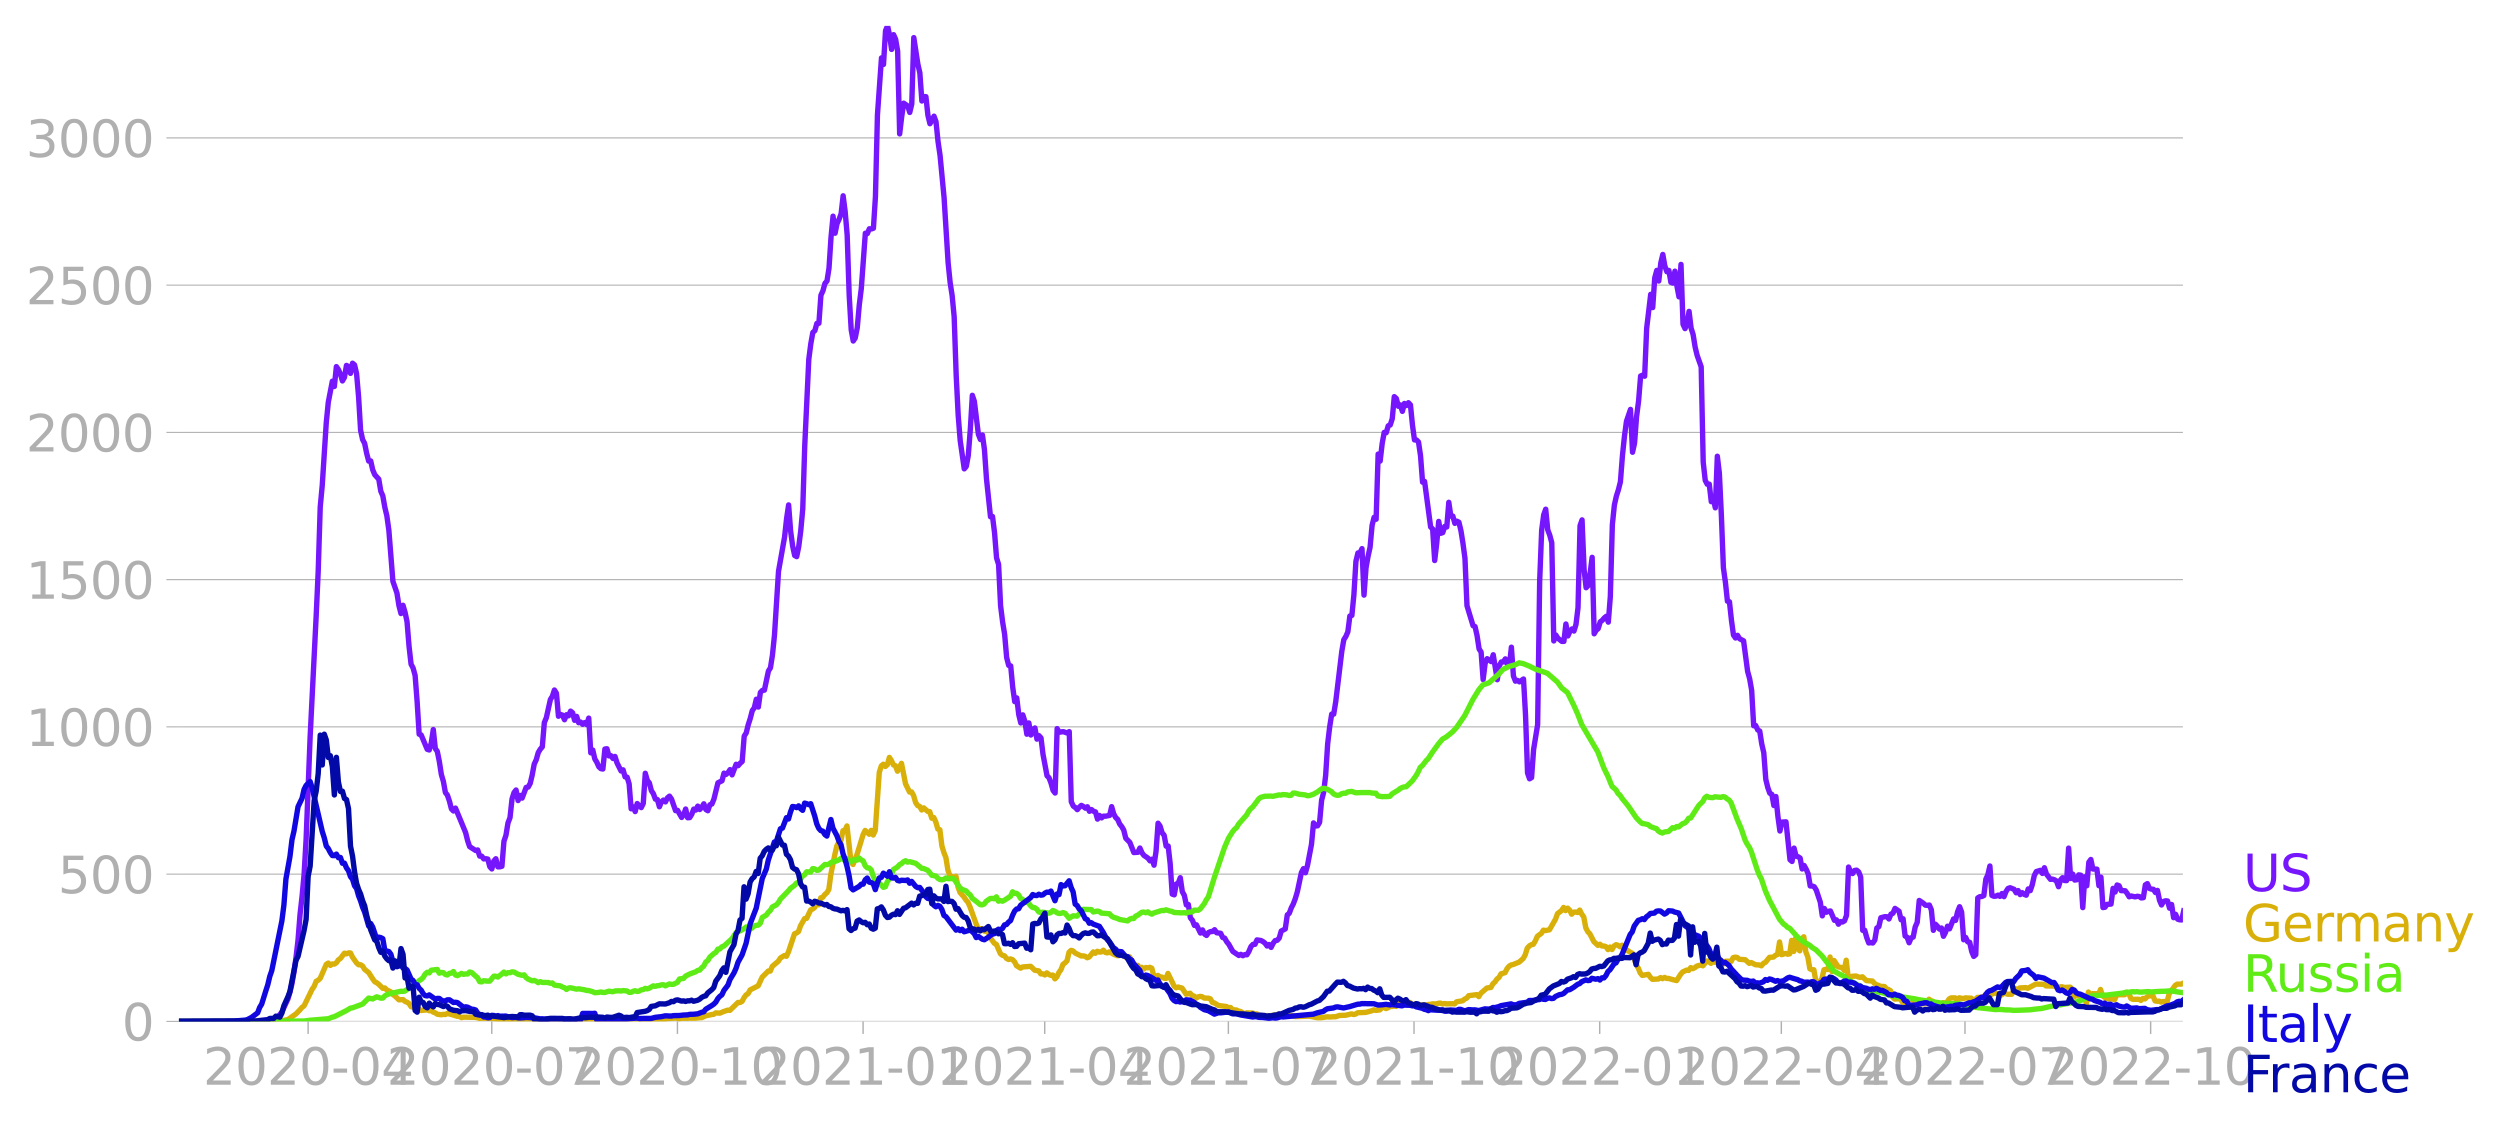 <svg xmlns:xlink="http://www.w3.org/1999/xlink" width="928.157" height="419" viewBox="0 0 696.117 314.25" xmlns="http://www.w3.org/2000/svg"><defs><style>*{stroke-linejoin:round;stroke-linecap:butt}</style></defs><g id="figure_1"><path d="M0 314.25h696.117V0H0v314.25z" style="fill:none" id="patch_1"/><g id="axes_1"><path d="M49.83 284.4h558V7.2h-558v277.2z" style="fill:none" id="patch_2"/><g id="matplotlib.axis_1"><g id="xtick_1"><g id="line2d_1"><defs><path id="m8bded9b1b6" d="M0 0v3.5" style="stroke:#b0b0b0;stroke-width:.4"/></defs><use xlink:href="#m8bded9b1b6" x="85.794" y="284.4" style="fill:#b0b0b0;stroke:#b0b0b0;stroke-width:.4"/></g><g style="fill:#b0b0b0" transform="matrix(.14 0 0 -.14 56.546 302.038)" id="text_1"><defs><path id="DejaVuSans-32" d="M1228 531h2203V0H469v531q359 372 979 998 621 627 780 809 303 340 423 576 121 236 121 464 0 372-261 606-261 235-680 235-297 0-627-103-329-103-704-313v638q381 153 712 231 332 78 607 78 725 0 1156-363 431-362 431-968 0-288-108-546-107-257-392-607-78-91-497-524-418-433-1181-1211z" transform="scale(.016)"/><path id="DejaVuSans-30" d="M2034 4250q-487 0-733-480-245-479-245-1442 0-959 245-1439 246-480 733-480 491 0 736 480 246 480 246 1439 0 963-246 1442-245 480-736 480zm0 500q785 0 1199-621 414-620 414-1801 0-1178-414-1799Q2819-91 2034-91q-784 0-1198 620-414 621-414 1799 0 1181 414 1801 414 621 1198 621z" transform="scale(.016)"/><path id="DejaVuSans-2d" d="M313 2009h1684v-512H313v512z" transform="scale(.016)"/><path id="DejaVuSans-34" d="M2419 4116 825 1625h1594v2491zm-166 550h794V1625h666v-525h-666V0h-628v1100H313v609l1940 2957z" transform="scale(.016)"/></defs><use xlink:href="#DejaVuSans-32"/><use xlink:href="#DejaVuSans-30" x="63.623"/><use xlink:href="#DejaVuSans-32" x="127.246"/><use xlink:href="#DejaVuSans-30" x="190.869"/><use xlink:href="#DejaVuSans-2d" x="254.492"/><use xlink:href="#DejaVuSans-30" x="290.576"/><use xlink:href="#DejaVuSans-34" x="354.199"/></g></g><g id="xtick_2"><use xlink:href="#m8bded9b1b6" x="136.93" y="284.4" style="fill:#b0b0b0;stroke:#b0b0b0;stroke-width:.4" id="line2d_2"/><g style="fill:#b0b0b0" transform="matrix(.14 0 0 -.14 107.682 302.038)" id="text_2"><defs><path id="DejaVuSans-37" d="M525 4666h3000v-269L1831 0h-659l1594 4134H525v532z" transform="scale(.016)"/></defs><use xlink:href="#DejaVuSans-32"/><use xlink:href="#DejaVuSans-30" x="63.623"/><use xlink:href="#DejaVuSans-32" x="127.246"/><use xlink:href="#DejaVuSans-30" x="190.869"/><use xlink:href="#DejaVuSans-2d" x="254.492"/><use xlink:href="#DejaVuSans-30" x="290.576"/><use xlink:href="#DejaVuSans-37" x="354.199"/></g></g><g id="xtick_3"><use xlink:href="#m8bded9b1b6" x="188.628" y="284.4" style="fill:#b0b0b0;stroke:#b0b0b0;stroke-width:.4" id="line2d_3"/><g style="fill:#b0b0b0" transform="matrix(.14 0 0 -.14 159.38 302.038)" id="text_3"><defs><path id="DejaVuSans-31" d="M794 531h1031v3560L703 3866v575l1116 225h631V531h1031V0H794v531z" transform="scale(.016)"/></defs><use xlink:href="#DejaVuSans-32"/><use xlink:href="#DejaVuSans-30" x="63.623"/><use xlink:href="#DejaVuSans-32" x="127.246"/><use xlink:href="#DejaVuSans-30" x="190.869"/><use xlink:href="#DejaVuSans-2d" x="254.492"/><use xlink:href="#DejaVuSans-31" x="290.576"/><use xlink:href="#DejaVuSans-30" x="354.199"/></g></g><g id="xtick_4"><use xlink:href="#m8bded9b1b6" x="240.325" y="284.4" style="fill:#b0b0b0;stroke:#b0b0b0;stroke-width:.4" id="line2d_4"/><g style="fill:#b0b0b0" transform="matrix(.14 0 0 -.14 211.077 302.038)" id="text_4"><use xlink:href="#DejaVuSans-32"/><use xlink:href="#DejaVuSans-30" x="63.623"/><use xlink:href="#DejaVuSans-32" x="127.246"/><use xlink:href="#DejaVuSans-31" x="190.869"/><use xlink:href="#DejaVuSans-2d" x="254.492"/><use xlink:href="#DejaVuSans-30" x="290.576"/><use xlink:href="#DejaVuSans-31" x="354.199"/></g></g><g id="xtick_5"><use xlink:href="#m8bded9b1b6" x="290.899" y="284.4" style="fill:#b0b0b0;stroke:#b0b0b0;stroke-width:.4" id="line2d_5"/><g style="fill:#b0b0b0" transform="matrix(.14 0 0 -.14 261.652 302.038)" id="text_5"><use xlink:href="#DejaVuSans-32"/><use xlink:href="#DejaVuSans-30" x="63.623"/><use xlink:href="#DejaVuSans-32" x="127.246"/><use xlink:href="#DejaVuSans-31" x="190.869"/><use xlink:href="#DejaVuSans-2d" x="254.492"/><use xlink:href="#DejaVuSans-30" x="290.576"/><use xlink:href="#DejaVuSans-34" x="354.199"/></g></g><g id="xtick_6"><use xlink:href="#m8bded9b1b6" x="342.035" y="284.4" style="fill:#b0b0b0;stroke:#b0b0b0;stroke-width:.4" id="line2d_6"/><g style="fill:#b0b0b0" transform="matrix(.14 0 0 -.14 312.787 302.038)" id="text_6"><use xlink:href="#DejaVuSans-32"/><use xlink:href="#DejaVuSans-30" x="63.623"/><use xlink:href="#DejaVuSans-32" x="127.246"/><use xlink:href="#DejaVuSans-31" x="190.869"/><use xlink:href="#DejaVuSans-2d" x="254.492"/><use xlink:href="#DejaVuSans-30" x="290.576"/><use xlink:href="#DejaVuSans-37" x="354.199"/></g></g><g id="xtick_7"><use xlink:href="#m8bded9b1b6" x="393.733" y="284.4" style="fill:#b0b0b0;stroke:#b0b0b0;stroke-width:.4" id="line2d_7"/><g style="fill:#b0b0b0" transform="matrix(.14 0 0 -.14 364.485 302.038)" id="text_7"><use xlink:href="#DejaVuSans-32"/><use xlink:href="#DejaVuSans-30" x="63.623"/><use xlink:href="#DejaVuSans-32" x="127.246"/><use xlink:href="#DejaVuSans-31" x="190.869"/><use xlink:href="#DejaVuSans-2d" x="254.492"/><use xlink:href="#DejaVuSans-31" x="290.576"/><use xlink:href="#DejaVuSans-30" x="354.199"/></g></g><g id="xtick_8"><use xlink:href="#m8bded9b1b6" x="445.431" y="284.4" style="fill:#b0b0b0;stroke:#b0b0b0;stroke-width:.4" id="line2d_8"/><g style="fill:#b0b0b0" transform="matrix(.14 0 0 -.14 416.183 302.038)" id="text_8"><use xlink:href="#DejaVuSans-32"/><use xlink:href="#DejaVuSans-30" x="63.623"/><use xlink:href="#DejaVuSans-32" x="127.246"/><use xlink:href="#DejaVuSans-32" x="190.869"/><use xlink:href="#DejaVuSans-2d" x="254.492"/><use xlink:href="#DejaVuSans-30" x="290.576"/><use xlink:href="#DejaVuSans-31" x="354.199"/></g></g><g id="xtick_9"><use xlink:href="#m8bded9b1b6" x="496.005" y="284.4" style="fill:#b0b0b0;stroke:#b0b0b0;stroke-width:.4" id="line2d_9"/><g style="fill:#b0b0b0" transform="matrix(.14 0 0 -.14 466.757 302.038)" id="text_9"><use xlink:href="#DejaVuSans-32"/><use xlink:href="#DejaVuSans-30" x="63.623"/><use xlink:href="#DejaVuSans-32" x="127.246"/><use xlink:href="#DejaVuSans-32" x="190.869"/><use xlink:href="#DejaVuSans-2d" x="254.492"/><use xlink:href="#DejaVuSans-30" x="290.576"/><use xlink:href="#DejaVuSans-34" x="354.199"/></g></g><g id="xtick_10"><use xlink:href="#m8bded9b1b6" x="547.141" y="284.4" style="fill:#b0b0b0;stroke:#b0b0b0;stroke-width:.4" id="line2d_10"/><g style="fill:#b0b0b0" transform="matrix(.14 0 0 -.14 517.893 302.038)" id="text_10"><use xlink:href="#DejaVuSans-32"/><use xlink:href="#DejaVuSans-30" x="63.623"/><use xlink:href="#DejaVuSans-32" x="127.246"/><use xlink:href="#DejaVuSans-32" x="190.869"/><use xlink:href="#DejaVuSans-2d" x="254.492"/><use xlink:href="#DejaVuSans-30" x="290.576"/><use xlink:href="#DejaVuSans-37" x="354.199"/></g></g><g id="xtick_11"><use xlink:href="#m8bded9b1b6" x="598.839" y="284.4" style="fill:#b0b0b0;stroke:#b0b0b0;stroke-width:.4" id="line2d_11"/><g style="fill:#b0b0b0" transform="matrix(.14 0 0 -.14 569.591 302.038)" id="text_11"><use xlink:href="#DejaVuSans-32"/><use xlink:href="#DejaVuSans-30" x="63.623"/><use xlink:href="#DejaVuSans-32" x="127.246"/><use xlink:href="#DejaVuSans-32" x="190.869"/><use xlink:href="#DejaVuSans-2d" x="254.492"/><use xlink:href="#DejaVuSans-31" x="290.576"/><use xlink:href="#DejaVuSans-30" x="354.199"/></g></g></g><g id="matplotlib.axis_2"><g id="ytick_1"><path d="M49.83 284.4h558" clip-path="url(#pd28235fca4)" style="fill:none;stroke:#b0b0b0;stroke-width:.3;stroke-linecap:square" id="line2d_12"/><g id="line2d_13"><defs><path id="m4955fe18a7" d="M0 0h-3.5" style="stroke:#b0b0b0;stroke-width:.3"/></defs><use xlink:href="#m4955fe18a7" x="49.83" y="284.4" style="fill:#b0b0b0;stroke:#b0b0b0;stroke-width:.3"/></g><use xlink:href="#DejaVuSans-30" style="fill:#b0b0b0" transform="matrix(.14 0 0 -.14 33.922 289.719)" id="text_12"/></g><g id="ytick_2"><path d="M49.83 243.4h558" clip-path="url(#pd28235fca4)" style="fill:none;stroke:#b0b0b0;stroke-width:.3;stroke-linecap:square" id="line2d_14"/><use xlink:href="#m4955fe18a7" x="49.83" y="243.399" style="fill:#b0b0b0;stroke:#b0b0b0;stroke-width:.3" id="line2d_15"/><g style="fill:#b0b0b0" transform="matrix(.14 0 0 -.14 16.108 248.718)" id="text_13"><defs><path id="DejaVuSans-35" d="M691 4666h2478v-532H1269V2991q137 47 274 70 138 23 276 23 781 0 1237-428 457-428 457-1159 0-753-469-1171Q2575-91 1722-91q-294 0-599 50Q819 9 494 109v635q281-153 581-228t634-75q541 0 856 284 316 284 316 772 0 487-316 771-315 285-856 285-253 0-505-56-251-56-513-175v2344z" transform="scale(.016)"/></defs><use xlink:href="#DejaVuSans-35"/><use xlink:href="#DejaVuSans-30" x="63.623"/><use xlink:href="#DejaVuSans-30" x="127.246"/></g></g><g id="ytick_3"><path d="M49.83 202.399h558" clip-path="url(#pd28235fca4)" style="fill:none;stroke:#b0b0b0;stroke-width:.3;stroke-linecap:square" id="line2d_16"/><use xlink:href="#m4955fe18a7" x="49.83" y="202.399" style="fill:#b0b0b0;stroke:#b0b0b0;stroke-width:.3" id="line2d_17"/><g style="fill:#b0b0b0" transform="matrix(.14 0 0 -.14 7.2 207.717)" id="text_14"><use xlink:href="#DejaVuSans-31"/><use xlink:href="#DejaVuSans-30" x="63.623"/><use xlink:href="#DejaVuSans-30" x="127.246"/><use xlink:href="#DejaVuSans-30" x="190.869"/></g></g><g id="ytick_4"><path d="M49.83 161.398h558" clip-path="url(#pd28235fca4)" style="fill:none;stroke:#b0b0b0;stroke-width:.3;stroke-linecap:square" id="line2d_18"/><use xlink:href="#m4955fe18a7" x="49.83" y="161.398" style="fill:#b0b0b0;stroke:#b0b0b0;stroke-width:.3" id="line2d_19"/><g style="fill:#b0b0b0" transform="matrix(.14 0 0 -.14 7.2 166.717)" id="text_15"><use xlink:href="#DejaVuSans-31"/><use xlink:href="#DejaVuSans-35" x="63.623"/><use xlink:href="#DejaVuSans-30" x="127.246"/><use xlink:href="#DejaVuSans-30" x="190.869"/></g></g><g id="ytick_5"><path d="M49.83 120.397h558" clip-path="url(#pd28235fca4)" style="fill:none;stroke:#b0b0b0;stroke-width:.3;stroke-linecap:square" id="line2d_20"/><use xlink:href="#m4955fe18a7" x="49.83" y="120.397" style="fill:#b0b0b0;stroke:#b0b0b0;stroke-width:.3" id="line2d_21"/><g style="fill:#b0b0b0" transform="matrix(.14 0 0 -.14 7.2 125.716)" id="text_16"><use xlink:href="#DejaVuSans-32"/><use xlink:href="#DejaVuSans-30" x="63.623"/><use xlink:href="#DejaVuSans-30" x="127.246"/><use xlink:href="#DejaVuSans-30" x="190.869"/></g></g><g id="ytick_6"><path d="M49.83 79.396h558" clip-path="url(#pd28235fca4)" style="fill:none;stroke:#b0b0b0;stroke-width:.3;stroke-linecap:square" id="line2d_22"/><use xlink:href="#m4955fe18a7" x="49.83" y="79.396" style="fill:#b0b0b0;stroke:#b0b0b0;stroke-width:.3" id="line2d_23"/><g style="fill:#b0b0b0" transform="matrix(.14 0 0 -.14 7.2 84.715)" id="text_17"><use xlink:href="#DejaVuSans-32"/><use xlink:href="#DejaVuSans-35" x="63.623"/><use xlink:href="#DejaVuSans-30" x="127.246"/><use xlink:href="#DejaVuSans-30" x="190.869"/></g></g><g id="ytick_7"><path d="M49.83 38.396h558" clip-path="url(#pd28235fca4)" style="fill:none;stroke:#b0b0b0;stroke-width:.3;stroke-linecap:square" id="line2d_24"/><use xlink:href="#m4955fe18a7" x="49.83" y="38.396" style="fill:#b0b0b0;stroke:#b0b0b0;stroke-width:.3" id="line2d_25"/><g style="fill:#b0b0b0" transform="matrix(.14 0 0 -.14 7.2 43.715)" id="text_18"><defs><path id="DejaVuSans-33" d="M2597 2516q453-97 707-404 255-306 255-756 0-690-475-1069Q2609-91 1734-91q-293 0-604 58T488 141v609q262-153 574-231 313-78 654-78 593 0 904 234t311 681q0 413-289 645-289 233-804 233h-544v519h569q465 0 712 186t247 536q0 359-255 551-254 193-729 193-260 0-557-57-297-56-653-174v562q360 100 674 150t592 50q719 0 1137-327 419-326 419-882 0-388-222-655t-631-370z" transform="scale(.016)"/></defs><use xlink:href="#DejaVuSans-33"/><use xlink:href="#DejaVuSans-30" x="63.623"/><use xlink:href="#DejaVuSans-30" x="127.246"/><use xlink:href="#DejaVuSans-30" x="190.869"/></g></g></g><path d="m49.83 284.4 19.668-.082 2.81-.152 1.123-.012 1.124-.117 1.686-.211 1.124-.668 1.124-1.37 1.685-3.632.562-1.874.562-2.413.562-3.198.562-4.042.562-4.873.562-7.146.562-5.002.562-6.092.562-9.793 1.124-28.536 1.685-33.75.562-12.37.562-17.888.562-6.033 1.124-17.49.562-5.67 1.124-5.834.562 1.465.562-5.53.562.809.562 1.288.562 1.886.562-.984.561-3.338.562.351.562 1.863.562-2.823.562.468.562 2.39.562 6.466.562 9.372.562 2.565.562 1.066.562 2.765.562 2.155.562-.046.562 2.483.562 1.359 1.123 1.242.562 3.35.562 1.3.562 3.187.562 2.366.562 4.03 1.124 14.21 1.124 3.256.562 3.538.562 2.179.562-2.296.562 1.92.561 2.637.562 6.876.562 4.967.562 1.066.562 2.062.562 7.286.562 9.079.562.21 1.686 3.995.562.188.562-1.957.562-3.725.562 5.295.561.797.562 2.8.562 3.631.562 1.91.562 3.104.562.726.562 1.664.562 2.19.562.55.562-.796 2.81 6.795.561 2.249.562 1.675 1.686 1.09.562-.153.562 1.71.562.024.562.75.562-.047.562.093.562 2.133.562.62.562-2.237.562-.598.561 2.25h.562l.562-.164.562-6.97.562-1.652.562-3.444.562-1.453.562-5.213.562-1.78.562-.715.562 2.929.562-1.418.562.738 1.124-2.975.562-.094.561-1.007.562-2.367.562-3.034.562-1.195.562-2.015.562-.925.562-.656.562-6.76.562-1.358 1.124-5.06.562-.926.562-1.722.562.902.562 6.396.561-.504.562.2.562 1.276.562-1.394.562.305.562-1.3.562.444.562 2.11.562-1.09.562 1.757.562-.164.562.62.562-.491.562.562.562-1.804.561 9.664.562-.773.562 2.46.562.937.562 1.266.562.515.562.105.562-5.564.562-.082.562 1.992.562-.059.562.773.562-.562.562 1.792 1.123 2.25.562-.317.562 1.968.562.07.562 1.851.562 6.959.562-.55.562 1.323.562-2.226 1.124 1.125.562-1.148.562-8.411.562 1.968.562.703.561 2.155.562.855.562 1.511.562.13.562 2.002.562-1.382.562-.48.562.504.562-1.137.562-.457.562.82 1.124 3.21.562-.07 1.123 1.968.562-.762.562-1.581.562 2.425.562-.035.562-.902.562-1.465.562.27.562-1.101.562.937.562-.621.562-.96.562 1.58.562.34.562-1.651.561-.223.562-1.359 1.124-4.545 1.124-.55.562-2.132.562.363.562-.516.562-.832.562 1.465 1.124-2.952.562.386.562-.667.561-.492.562-7.064.562-.89.562-2.285.562-1.745.562-2.18.562-.784.562-2.39.562 2.179.562-4.053.562-.586.562-.07 1.124-5.33.562-.89.561-3.574.562-5.54 1.124-17.783 1.686-9.512.562-5.155.562-3.795.562 7.321.562 4.147.562 2.613.562.316.562-2.753.562-4.381.561-6.092.562-17.817 1.124-23.921.562-4.335.562-3.116.562-.515.562-2.003.562-.036.562-7.813.562-1.23.562-2.085.562-.633.562-3.561.562-8.599.561-5.904.562 4.745.562-2.706.562-1.172.562-1.534.562-5.002.562 4.346.562 6.548.562 16.763.562 9.665.562 3.104.562-.843.562-2.859.562-6.349.562-4.58 1.123-15.381.562.093.562-1.335.562.059.562-.2.562-8.762.562-22.855 1.124-15.815.562 1.816.562-9.395.562-1.347.562 2.589.562 3.971.561-4.1.562 1.289.562 3.256.562 23.078.562-4.768.562-3.784 1.124.773.562 1.804.562-2.366.562-18.462 1.124 7.322.562 2.495.562 7.825.561-1.23.562.023.562 5.202.562 2.33.562-.936.562-1.16.562 1.523.562 5.506.562 3.854 1.124 11.785 1.124 18.098.562 5.565.562 3.631.561 5.893.562 16.295.562 11.187.562 7.064 1.124 7.802.562-.68.562-3.08.562-7.229.562-9.488.562 1.687 1.124 9.172.562 1.44.562-1.253.561 4.054.562 8.118 1.124 10.601.562-.082.562 4.51.562 7.03.562 1.791.562 11.563.562 4.486.562 3.433.562 6.466.562 2.179.562.14.562 5.952.561 4.006.562-1.043.562 4.674.562 2.308.562-2.25.562 1.77.562 3.608.562-3.128.562 3.35.562-1.558.562-.398.562 3.104.562-.96.562.62.562 4.581 1.123 5.963.562.574.562 1.511.562 2.003.562.715.562-17.935.562 1.019 1.124-.176 1.124.387.562-.387.562 19.505.562 1.23.561.387.562.597.562-.68.562-.503.562.316.562.457.562-.387.562 1.254.562-.48.562.48.562.176.562 2.003.562-1.008.562.668.562-.48.561.011 1.124-.222.562-2.437.562 1.992.562 1.03.562.54.562 1.288.562.703.562.984.562 2.273 1.124 1.136 1.124 2.835 1.123-.07.562-1.184.562 1.312.562.738 1.124.762.562.75.562-.457.562 1.663.562-3.877.562-7.802.562.796.562 1.875.562.667.561 3.046.562-.035.562 4.967.562 8.423.562.199.562-3 .562-.257.562-1.511.562 3.9.562 1.008.562 2.671.562-.105.562 3.702.562.68.562 1.417.562-.164 1.123 2.296.562-.867.562 1.148.562.386.562-.82.562-.246.562-.035.562-.492.562.844 1.124.152.562 1.171.562.176.562 1.007.561.68 1.124 2.003 1.686 1.136.562-.304.562.375.562-.317.562.059.562-.949.562-1.335.562-.61.562-.023.562-1.23 1.123.176.562.304.562.434.562.785.562-.41.562.796.562-1.148.562-.75.562-.082.562-.609.562-1.968 1.124-.585.562-3.913.561-.457.562-1.523.562-1.09.562-1.499.562-1.91 1.124-5.318.562-1.066.562 1.137.562-2.015 1.124-5.94.562-5.927.562.855.562-.047.561-.949.562-6.15.562-2.202.562-4.686.562-8.832.562-4.721.562-3.562h.562l.562-3.467 1.686-13.999.562-3.257.562-.89.562-1.3.561-4.405.562-.176.562-5.751.562-9.302.562-2.33.562-.024.562-1.172.562 12.933.562-7.59.562-3.187.562-2.53.562-6.104.562-2.237.562.527.562-18.146.561 1.945.562-4.874.562-3.104.562.082.562-1.921.562-.246.562-1.757.562-6.115.562.504.562 2.167.562-.375.562 1.792.562-2.19.562.574.562-.785.561.597.562 5.623.562 4.135.562.024.562.562.562 3.854.562 7.322.562-.211 1.686 12.687.562.574.562 8.774.562-4.721.562-6.174.561 3.315.562-.199.562-1.722.562.153.562-6.865.562 3.854.562-.023.562 2.026.562-.609.562.293.562 2.343.562 3.502.562 4.218.562 13.178 1.685 5.565.562.258.562 2.506.562 3.714.562.878.562 7.662.562-4.557.562-1.265 1.124.808.562-1.898 1.124 6.947.562-3.866.561-1.078.562-.011.562-.844.562 1.523.562.34.562-5.12.562 8.002.562 1.452.562-.21.562.41 1.124-.797.562 9.992.562 16.178.562 1.617.561-.34.562-7.825 1.124-6.912.562-39.841.562-14.327.562-4.24.562-1.582.562 5.728.562 1.5.562 2.109.562 27.341.562-1.652.562.879 1.123.902h.562l.562-4.838.562 3.315.562-1.3.562-.644.562.585.562-1.85.562-4.651.562-22.832.562-1.616.562 13.764.562 5.12.562-.586.562-3.444.561-4.429.562 21.286.562-.973.562-.48.562-1.863.562-.421.562-.668.562-.457.562 1.617.562-7.1.562-19.996.562-5.494.562-2.495.562-1.769.562-2.237.561-7.24.562-5.424.562-4.182 1.124-3.292.562 11.926.562-2.542.562-7.38.562-4.358.562-6.947.562-.246.562.305.562-13.355 1.124-9.442.561 3.679.562-8.26.562-2.084.562 2.952.562-5.026.562-2.366.562 3.21.562 1.593.562-.352.562 3.304.562.21.562-3.315.562 4.183.562 2.963.562-9.02.561 16.658.562 1.207.562-1.36.562-3.431.562 4.65.562 1.78.562 3.492.562 2.33 1.124 3.176.562 26.533.562 5.072.562 1.101.562-.035.562 4.885.561-.855.562 2.565.562-14.361.562 4.72.562 11.727.562 14.608.562 4.03.562 5.283.562.152.562 5.201.562 4.089.562.796.562-.738.562.937 1.123.598 1.124 8.493.562 2.05.562 3.21.562 9.887.562-.07.562 1.23.562.327.562 3.585.562 2.437.562 7.415.562 2.296.562 1.57.562.316.561 3.104.562-2.495.562 5.53.562 4.064.562-2.483 1.124-.07 1.124 10.554.562.48.562-3.713.562 2.25.562.151.562.364.562 3.034.561-.96.562 1.03.562 1.277.562 3.385.562.024.562.21.562.914 1.124 3.374.562 3.807.562-2.05.562 1.043.562-.246.562-.106 1.123 2.601.562-.129.562 1.207.562-.715.562.106.562-.34.562-1.511.562-13.448.562 1.312.562.492.562-.856.562-.082.562.469.562 1.43.562 14.853.562-.023.561 2.038.562 1.5.562-.083.562.094.562-.808.562-3.362.562-.387.562-2.472 1.124-.304.562.023.562.621.562-1.359.562-.246.562-1.335 1.123.785.562 2.378.562-.281.562 4.803.562.34.562 1.534.562-1.37.562-.2.562-2.835.562-1.265.562-6.103 1.124.75.562.55.561.059.562-.082.562 1.3.562 5.74.562-1.71.562.562.562.797.562-.293.562 2.296.562-1.078.562-1.722.562.726 1.124-2.752.562.398.561-2.39.562-1.406.562 1.5.562 7.696.562-.656.562 1.218.562.153.562 2.577.562 1.335.562-.48.562-15.803.562-.34.562-.046.562-.27.562-4.58.561-1.207.562-2.436.562 8.188.562.246.562-.047.562-.28.562.339.562-.785.562.867.562-1.441.562-.832.562-.21 1.124.444.562.961.561-.61.562 1.114.562-.527.562.468.562.223.562-1.734.562.469.562-1.664.562-2.565.562-1.078 1.124-.34.562.855.562-1.581.562 1.757 1.123 1.476.562-.058.562.175.562.363.562 1.57.562-1.898.562-.609.562.785.562.024.562-9.044.562 8.458.562-1.242.562 1.675.562-.082.561-1.359.562.082.562 9.032.562-8.586.562 2.506.562-6.56.562-.761.562 2.647 1.124.047.562 4.604.562-2.378.562 8.47.562-.094.562-.797 1.123-.082.562-4.37.562 1.02.562-1.968.562.222.562 1.348 1.124.035.562.75.562.937.562-.223 1.124.246.562-.176.561.082.562.387.562-.07.562-3.573.562-.34.562 1.324.562.21.562.047.562.89.562-.585.562 2.73.562 1.323.562-.972.562-.187.562.058.561 2.003.562-1.03.562 3.666.562-.925.562 1.347.562.176.562.035.562-2.519h0" clip-path="url(#pd28235fca4)" style="fill:none;stroke:#7516fd;stroke-width:1.5;stroke-linecap:square" id="line2d_26"/><path d="m49.83 284.4 25.849-.094 1.124-.023 1.686-.059 1.685-.328 2.248-1.581 1.124-1.172.562-.656.562-.41 2.248-4.627.562-.808.561-1.406.562-.304.562-.528 1.686-3.889.562-.351.562.644.562-.398.562.035.562-.363.562-.809.562-.386 1.124-1.476.561.187.562-.28.562.046.562 1.171 1.124 1.582.562.515h.562l.562.363.562.926 1.124.89 1.124 1.77.562.784.561.281.562.434 1.124 1.124.562-.105.562.562 1.124.515.562.75.562.398 1.124 1.078 1.124-.07.562.515.561.211.562.375.562.867.562.176 1.124.152 1.124.738 1.686-.164.562.234.562-.011.562.398.562.21.561.376 1.124.152.562-.129.562.059.562-.305 1.686.457 1.124.363.562.023.562.328.562-.14 3.371.07 1.124.281.562-.058 1.124.011 1.686.047 3.933.235h1.124l2.248.082 1.124.164 3.933.082 1.686-.13 3.934.13 1.685-.2 1.686-.082.562-.093 2.248.222.562-.07 1.124.082 6.743.082.562.07 2.81-.164 5.619.14 5.62-.198 1.123-.281 2.81-.164 1.124.164.561-.118h1.686l2.248-.023 1.124-.117.562-.012 1.124-.515 1.685-.352.562-.07.562-.398 1.124.082 1.124-.48 1.124-.364.562.059 2.248-2.19h.562l.561-.294.562-1.042.562-.773.562-.34.562-1.043 2.248-1.148 1.124-2.425 1.686-1.687.562.012.561-1.324 1.686-1.429.562-.89 1.124-.691.562.21.562-1.23 1.686-5.025.562-.234.562-.41.562-1.628 1.123-1.957.562-.07 1.124-2.355.562-.257.562-.41.562-1.207.562.457.562-1.945.562-.152.562-.773.562-.48.562-.903.562-4.24 1.123-5.541.562-2.413.562-1.031.562-.445.562-2.706.562-.118.562-1.218 1.124 10.11.562.62 1.124-2.846 1.685-5.506.562-1.124 1.124 1.054.562-1.078.562 1.289.562-1.242 1.124-16.19.562-1.792.562-.48.562.62.562-.48.562-2.038.562.879.561 1.206.562.235.562 1.51 1.124-2.178 1.124 5.682 1.124 2.307.562-.035.562 1.008.562 1.944.562.844.562.234.562.996.561-.586 1.124.984.562.082.562 1.816.562-.188.562 1.23.562 1.968.562.2.562 4.451.562 1.898.562 1.405.562 3.503.562 1.617.562.152.561.492.562-.55.562 2.963.562 1.547 1.124 1.276.562.856.562.632.562 1.324 1.686 4.697.562 1.418.562-.14.562.023.561.667.562.047.562.305.562 1.523 1.124 1.523.562.304 1.124 2.59.562.444.562.14.562.715.562.305.562-.152.562.199.561.597.562 1.101 1.124.68.562-.34 2.248-.176 1.124 1.09 1.124.187.562.82.562-.011.561.316.562-.574.562.433.562.258.562-.082.562 1.054.562-.574.562-1.23.562-.75.562-1.475.562-.422.562-.574.562-2.39.562-.515.562.152.561.574 1.686.832.562-.035.562.128.562.399.562-.211 1.124-1.406.562.375.562-.55.562.222.562-.059.562-.48.561.633.562.117.562-.281 1.124.656 1.124.421.562-.07.562-.199 1.686.925.562-.328.562 1.102 1.123 1.37.562-.117.562.726.562-.187.562.48.562-.422.562.082.562-.128.562.246.562 2.202.562.164.562-.375.562.398.562.082.562.305.561.082.562-1.406 1.124 2.273.562 1.242.562.48.562-.211 1.124.316 1.124 1.687 1.124-.27.562.657.562.14.562.55.561-.35.562-.13.562.13.562.35 1.124.024.562.188.562 1.007.562.14 1.124.704 2.248.292.561.352.562-.082.562.61 1.124.093.562.304.562.094.562.375.562.234.562-.222 1.686.058.562.235.562-.012.561.363.562.152 1.124.047.562-.094.562.106 2.248-.387 1.686-.093.562.246 2.247.187.562.223 1.686-.036 2.248-.082 2.248.446 1.123-.012 1.686-.258.562.07 1.124-.07h.562l1.124-.363 1.686-.059 1.685-.386.562.187.562-.14.562-.363 2.248-.094 1.686-.457.562-.246.562.152 1.123-.152.562-.562.562-.211.562.41.562-.211.562-.352.562-.011.562-.153.562.141 1.124-1.078 1.124.13.562.034.562-.234.561.047.562.562 1.124-.14.562.222 2.248.047.562-.152.562.011.562-.175 1.124.023.562-.187.561-.047.562.246.562-.117.562.082 1.686-.035.562.058.562-.597 1.686-.281.562-.469.562-.258.562-.69 2.247-.294.562.55.562-.936 1.686-1.453 1.124-.164.562-1.03.562-.493.562-.82.562-.433.561-1.008 1.124-.328.562-1.124.562-.68.562-.34.562-.117 1.686-.69 1.124-.996.562-1.02.562-1.827.562-.644.561-.34.562-.129.562-.925.562-1.3 1.124-.82.562-.88.562.118 1.124-.223 1.686-2.952.562-1.546 1.123-.855.562-.867.562.867.562-.668.562.55.562 1.125.562-.562.562-.035.562.129.562-.668.562 1.136.562.785.562 3.01.562 1.078.562.586 1.123 2.179 1.124 1.043.562-.317.562.492.562.012.562.187.562.797.562-.703.562.691.562-.984.562-.363.562.188.562.398.561-.445.562 1.488.562-.258 1.124.738.562.258 1.124 3.21.562.96.562 1.359.562.656 1.686-.305.562.855.561.54 1.686-.094.562-.387.562.305.562-.352.562.281h.562l1.124.328 1.124.27 1.124-1.758.561-.656 1.124-.503.562.082.562-.773.562.292.562-.269.562-.445 1.124-.316.562.234 1.124-1.347.562.21.562.446.561-.469.562.188.562-.024.562.832.562-.024.562-.28.562-.762.562-.059 1.124.07.562-1.042.562-.152.562.093.562.492 1.685.141 1.124 1.007.562-.222 1.124.597 1.124.082.562.223.562-.703.562-.258 1.124-1.394 1.123-.082.562-.503.562-.223.562-3.468.562 3.527 1.124-.352.562.234.562-.105.562-3.749.562 3.07.562-3.773.562 3 .562.609.562-3.386.561-.527.562 4.194.562 1.429.562 3.28.562.27.562.023.562 3.303.562.153.562-.164.562-.902.562-2.402.562-.129.562.059.562-3.48.562 4.077.561-3.104 1.124 1.757 1.124.234.562.75.562-2.823.562 4.756h.562l.562-.293 1.124-.059.562.258.562.117.562-.164 1.123 1.055 1.686.129.562.667.562.375.562.152.562.282 1.124.058.562.656.562.188.562.34.562 1.745.562.55 1.123-.093.562.269.562.785.562.058.562-1.042 1.124.094.562.023.562 1.57.562-.633.562.48.562-.175 1.685-.059.562-1.23.562.387.562.199.562 1.02.562.222 1.124.011.562-.878.562.093.562-.292.562-.832.562-.305h1.124l.561.809.562-.832 1.124.246.562-.223 1.686.094.562.62.562-.292.562-.55 1.686-.07.562-.739.561.211.562-.433.562.187.562-.351 1.124.093.562.738 1.124-.75.562.024.562.21h1.124l.562-.995.562-.527.561.234.562-.468 1.686-.094.562.187 1.686-.89.562-.281 2.248.059.562.456 1.685.024h.562l1.124.597.562-.363.562-.023.562.187 1.686-.07.562.527.562 2.155.562-.433.561.234h1.124l.562.317.562 1.722.562-3.175.562.68.562-.223h1.124l.562.234.562-1.406.562 1.804 1.124.785 1.685.106.562.129.562-1.324 1.124-.047h1.124l.562-.656.562.223.562 1.452.562.281 1.685-.023.562.328.562-.562.562.14.562-.55.562-.305h1.124l.562 1.382.562.117.562-.035.562.27.562-.153h1.124l.561-2.167 1.686-2.32.562-.362h1.124l.562-.281h0" clip-path="url(#pd28235fca4)" style="fill:none;stroke:#d8b009;stroke-width:1.5;stroke-linecap:square" id="line2d_27"/><path d="m49.83 284.4 34.84-.094 1.686-.222 5.057-.422 1.124-.445.562-.129 3.371-1.699 1.124-.68.562-.093 2.81-1.03 1.686-1.676 1.124.246 1.123-.597 1.124.375.562-.024.562-.597.562-.352 1.124-.351 2.81-.598.562.036.562-.094 1.685-1.289.562-.234.562-.691.562-.012.562-.691.562-.305.562-.55.562-.96.562-.493.562.176.562-.75 1.685-.21.562 1.03.562-.187.562.047.562.515.562.129.562-.457.562-.047.562-.457.562.973.562.175 1.124-.62.562.257.562-.117.561.023.562-.55.562.117 1.124 1.03.562.47.562 1.066.562.058.562-.316 1.124.117.562-.012 1.124-1.37h.562l.561.246 1.124-.879.562-.515.562.503.562-.34.562.024.562-.246.562.047 1.124.632 1.124.293.562-.14.562.773.562.41 1.123.48.562-.105.562.234.562.387.562-.281.562.21 1.686.024.562.222.562-.093.562.597 1.685.211.562.34.562.164.562.492.562-.399.562-.07 1.686.387.562-.094 1.686.281.562.188.562.011 1.123.328.562.281 1.124-.082.562-.128.562.128.562.012 1.124-.363 1.124.164.562-.21 1.124-.06.561.07.562-.128 1.124.105.562.387.562.012.562-.305.562-.152.562.199.562-.094.562-.351.562-.07.562-.34.562.129.562-.188 1.123-.644.562.14.562-.175.562-.059.562-.175.562-.047.562.304 1.124-.527.562.129.562-.023 1.124-.563.562-.925 1.123-.152.562-.645 1.124-.574 1.686-.62.562-.387.562-.094.562-.656.562-.457.562-1.136.562-.375.562-.972 1.123-.996.562-.328.562-.914.562-.058.562-.598.562-.199 2.248-2.062 1.124-1.675.562-.363.562-.129 1.123-.597.562-.492.562.82.562-.211.562-.363.562-.504.562-.187.562-.07.562-.493.562-1.64 1.124-.656.562-.785.562-.527.561-.96 1.124-.586.562-.633.562-.96 2.248-2.331.562-.68 1.124-.832.562-.644.562-.117 1.123-1.851.562-.328.562-.82 1.124.082.562-.972.562.082.562.398.562-.07 1.686-1.558.562.058.562-.14.562-.445.561-.293.562-.012 1.124-.445.562-.457.562.152.562.563.562-.586.562.597.562.235.562-.504 1.124.058.562-.574.562.527.561.282.562 1.37.562.54.562.07.562.527.562 1.804 1.124 2.061.562-.222 1.124 1.195.562-.188.562-1.452.562-.727 1.123-2.612 1.124-.691.562-.633.562-.316.562-.504.562-.28.562.386.562-.13 1.686.458 1.124.925.562.48.561.059 1.124.48 1.124 1.394 1.124.211.562.621.562.34.562.082.562-.13.562-.397.562.222 1.124-.047.561.153 1.686 2.46.562.41 1.124.421.562.656.562.446.562.948 1.124.867 1.124.914.562.047.561-.258.562-.761 1.124-.75.562-.023.562.105.562-.539.562 1.207.562-.176.562.187.562-.28 1.124-.75.562-.34.562-1.254.561.446h.562l.562.456.562.961.562.258.562.527 1.124.527.562.761.562.446.562.046.562.422.562.762.562.175.562-.105 1.685.281.562-.223.562-.538.562.257.562.387.562.199.562-.047.562-.21.562.198 1.124 1.383 1.124-.68 1.123.082.562-.585.562-.809.562-.492 2.248.07.562.668 1.124-.257.562.14.562.422 2.247.187.562.645.562.328 1.124.351.562.27 2.248.398.562-.48.562-.211.562.035.561-.68.562-.246 1.124-.82.562-.058.562.187.562-.246.562.387.562.246.562-.34 2.248-.691.562.047.561-.223 1.124.352.562.093.562.305 2.248.105.562-.07.562.129.562-.234 1.124-.106.562-.48 1.123.035.562-.398 1.124-1.465.562-1.077.562-.797 1.686-5.447 2.81-8.306 1.123-2.589 1.124-1.792.562-.691.562-.48.562-.973 2.248-2.553.562-1.043.562-.68.562-.48 1.685-2.26.562-.422 1.124-.293 1.686-.047.562.058 1.686-.386.562.047.562-.14 1.124.081.561.176.562-.059.562-.62h.562l1.124.327 1.686.188.562.222.562-.023 1.124-.375 1.124-.632 1.123-.844.562-.187.562.058.562.235 1.124.62.562.633.562.281.562.129.562-.082.562-.363.562-.152.562.023.562-.375 1.123-.152 1.124.398 1.686-.07h2.248l.562.14 1.124.047.562.75 1.123.2 1.686-.036.562-.082.562-.644 1.124-.691.562-.328.562-.457.562-.305.562-.176.562-.035 1.685-1.616 1.124-1.547.562-1.019.562-1.253.562-.434 1.124-1.464.562-.539 1.124-1.734 1.686-2.33 1.123-1.325 1.124-.667 1.686-1.36 1.124-1.23 2.248-3.28 1.124-2.202 1.123-2.237 1.686-2.753 1.124-1.37 1.686-.575 2.248-1.98.562-.515 1.123-1.265 1.686-.785 1.686-.48 1.124-.55 1.124.222 1.686.68 1.685.843 3.372 1.171 2.81 2.449 1.123 1.581 1.686 1.37 1.686 3.421 1.124 2.519 1.124 2.929 4.495 7.65 1.686 4.497 1.124 2.285 1.124 2.776 1.124.984.562 1.008.562.492.561.878 1.686 2.05 2.248 3.315 1.124 1.172.562.457.562.058 1.124.258.562.515 1.123.422.562.152.562.692.562.351.562.2.562-.294 1.124-.14 1.124-1.055.562.141.562-.445.562.082 1.123-.902.562-.152.562-.516.562-.843.562-.059 2.248-3.502 1.124-1.09.562-1.054.562-.41.562.304 1.123.082.562-.246 1.686.164.562-.21.562.117.562.515.562.316.562.75 1.686 4.557 1.124 2.6 1.123 3.316.562 1.078.562.808.562 1.206 1.686 5.167.562 1.429.562 1.007 1.124 3.374 1.124 2.6 2.81 5.296 1.123 1.335.562.375.562.574.562.21 2.248 2.496 1.685 1.335 1.686.937.562.54 1.124.702 1.686 1.675 2.248 2.906 1.123 1.358 1.686.938 1.124.492.562.585 1.124.715 1.686.89 1.686.973 2.247 1.136.562.152 1.124-.187 1.124.27.562.07 2.248.737 1.124.223.561.21 1.124-.023 1.124.106 2.81.433 1.124.246 6.743 1.02 4.495.14 4.496.972 5.62.621 1.123-.058 1.686.14 1.124.024 1.124.117 1.123-.024 3.372-.128 1.686-.211 1.686-.176 3.933-.914 1.124-.07 2.248-.422 1.124-.164 1.685-.363 3.934-1.628 3.934-.153 4.495-.55 1.124-.27.562.047 1.124-.187.562.07.562-.058 1.123.128 1.686-.128.562-.024.562.106 1.686-.118 1.124-.058 1.124-.024 1.685-.128 2.248.374 1.124.141h0" clip-path="url(#pd28235fca4)" style="fill:none;stroke:#5feb16;stroke-width:1.5;stroke-linecap:square" id="line2d_28"/><path d="m49.83 284.4 15.172-.082 3.372-.281.562-.164 1.124-.586 1.685-1.277.562-1.5.562-.925 1.124-3.62.562-1.733.562-2.355.562-1.628 2.81-13.835.562-4.416.561-7.24 1.124-6.267.562-4.662.562-2.437 1.124-6.76 1.124-2.354.562-2.472.562-1.1 1.124-1.079.562 1.793 2.81 12.1.561 1.758.562 2.296.562.726.562 1.101.562.82.562.024.562-.422.562.996.562-.059.562 1.605.562-.023.561 1.312.562.796.562 1.652.562.715.562 1.815.562.785.562 2.027.562 1.417.562 1.781.562 1.335 1.124 3.866.562-.69.562 1.007 1.123 3.326.562-.538.562.128.562.305.562 3.28 1.124.293.562.75.562 2.038.562.14.562.012.562.48.562.235.562.937.562.117.561.398 1.124 2.554.562.399.562 1.112.562.082.562.984.562.516.562 1.007.562.504.562.094.562-.293 1.686 1.183.561-.21.562.023.562.456.562.258.562-.058.562-.282h.562l1.124.75.562-.07.562.105 1.686 1.312.562-.152.561.106 1.124.574.562.035.562.187.562.867.562.375.562.199.562.48.562.024.562.199.562-.059.562-.609.562.047.562.176.561-.153.562.176 1.686-.035.562.21.562.036.562.164 1.124-.082.562.152.562.024 1.124-.082.562-.082 1.123.07 1.124.07 1.686.293.562-.023 1.686.175.562.082 2.248-.164.561.07 1.124-.081.562.07.562-.094 1.686.153h1.686l.562-1.699 1.686-.012 1.123.035.562-.07.562 1.816 2.81-.082 4.495-.012.562-.176 3.372-.21.562.117 3.371-.024 1.124-.304 1.686-.188 1.124-.234 1.124.059.562.011.562-.117 1.686-.035 1.123-.129 1.124-.047.562-.14 1.124-.035 1.124-.118 1.124-.421.562-.14.562-.715 1.685-1.031.562-.399.562-.562.562-.984.562-.62.562-.423.562-1.218 1.124-1.488.562-1.546 1.124-1.863.562-1.265.562-1.71 1.123-2.015 1.124-3.268 1.124-5.365 1.686-4.382 1.686-8.27 1.124-2.612.562-2.52 1.685-5.025.562-.199 1.124-3.479.562-.187 1.124-2.906.562.364.562-1.98.562-1.5.562.07.562.247.562-.492.562.796.561.445.562-2.003.562.153.562.28.562-.269 1.124 3.456.562 2.167.562 1.242.562.62.562.153.562.937.562.434 1.124-4.604.561 2.39 1.124 2.143.562 1.547.562.89.562 2.554.562 1.487.562 2.086.562 2.518.562 3.42.562.552 1.686-.973.562-.586.561-.035.562-1.206.562-.492.562 1.136.562.117.562.316.562 1.652.562-1.85.562-1.395.562-.164.562-1.171 1.124.867.562-1.265.562 1.675.561.093.562-.187.562.832.562.152.562-.2 1.124.071.562-.152.562.914.562-.504 1.124 1.394.562.34.562-.059 1.123 1.511.562 1.066.562.492.562-.105.562.832.562 1.171.562.422.562-.387.562.258.562.902.562 1.64.562.351 2.81 3.737.561-.386.562.515.562-.375.562.703 1.124-.316.562-.234 1.124 1.054.562 1.113.562-.34 1.124.797.561.152 1.124-.703.562-.515.562-.317.562-.175.562-.844.562-.386.562.175.562-.398.562-.972.562-.117.562-.668.562-.422.562-1.476.561-1.16.562-.585.562-.07.562-.985 2.81-2.143.562-.832.562.246.562.035.562-.363.562.258.562-.082.561-.48.562-.282.562.047.562-.34 1.124 2.683.562-1.874.562.164.562-2.777.562.375.562-.059 1.124-1.37.562 1.85.562 1.254.561 3.386.562.398.562.937.562.492 1.124 2.238.562.234.562 1.02.562-.141.562.398 1.686.609 1.124 1.769.561 1.124.562.856.562.527 1.124 1.698.562.352.562.656 1.124.082 1.124 1.312.562.058.562.668.562.293.562 1.03 1.123 1.22.562.585.562 1.324.562.433.562-.422.562.13 1.124.597 1.124.738.562-.082.562 1.077.562.492 1.123.656 1.124 1.547.562 1.312.562.62.562.305.562-.082.562.2 1.124-.282.562-.34 1.124.106 1.124.632.562.457.561.293.562.598 1.124.68 1.124.28 1.124.633.562.316 1.124-.386.562.035 2.247-.27 1.124.54 1.124-.013 1.124.328 3.372.563.562-.106.562.047.561.164 1.124.035 1.686.211 1.124-.14.562.093.562-.047 1.124-.34.562.071 8.429-.773 1.124-.387 1.685-.386.562-.445.562-.293 1.686-.223.562-.234.562-.07 1.686.304 1.685-.375 2.248-.668.562-.023.562-.14 3.372.035 1.124.363 1.123-.059 1.124-.14 1.124.164.562-.094 2.81.351.562-.21 1.685.058.562.14h.562l.562.294 1.686.398.562.28.562.118.562.258.562-.246 1.686.117 1.123.035.562-.14.562.374.562.036.562-.118.562-.246 1.686.13.562-.294h.562l1.124.422 1.124-.363 1.123.094.562-.024 1.124.2 1.686-.47 1.124.071.562-.14.562-.317.562.035 1.124-.293.561-.257 2.81-.492.562.234.562.047.562-.117.562-.305 2.248-.316.562-.48 1.685-.024.562-.21.562-.012.562-.27.562.176.562.047.562-.317.562-.117.562.2.562-.083.562-.515 1.124-.515.561-.07.562-.247 1.124-1.019.562-.023 1.124-.68 1.124-.843.562-.2.562-.526 1.124-.492.562.187.562-.059.561-.574 1.124.258.562-.164.562.387.562-.61.562.024.562-.668.562-1.113.562-.492 1.124-1.651.562-.282.562-1.019.562-.41.561-.96 2.248-5.506.562-.703.562-1.64 1.124-1.593.562-.152.562-.293.562.246.562-.762.562-.398.562-.55 1.123-.106.562-.516.562-.093.562.035 1.124.855.562-.293.562-.644 1.124.094.562.269 1.124.27 1.123 2.202.562 1.242 1.686 1.288.562 1.242.562.058 1.124.434.562.586 1.124 1.71.562.304.562.832.562 1.418.561.492 1.124-.106.562 1.043.562.445.562.75.562-.2 1.124.89.562.903 1.686 1.827 1.124 1.102.561.222 1.124.059.562.222.562.094.562-.105.562.562.562-.082.562.117 1.124-.387.562-.632.562.222.562-.386.562.129 1.123.515.562-.2.562.27 1.124-.222 1.124-.773.562-.2 1.124.352 1.124.316.562.328.562.117.561.293 1.124-.058.562.129.562-.246.562.058 1.124.914.562-.586.562-.199.562-.808.562-.117.562.07 1.124-.387.561.223.562.41.562.808.562.152 1.124-.667.562-.082.562.398.562-.082 1.124.293 1.124.855.562-.059.562.434 1.123.21.562.258.562.118.562-.211.562.117.562-.246 1.124.562h.562l1.124.586.562.62.562-.011.562.164.562-.34.561.293.562.082.562.211.562.34.562.913.562.176.562.914.562.222 1.124-.093.562-.047.562-.246 1.124-.2.562-.152.561.012.562.34.562-.035.562.375 1.124.363 1.124.27.562-.212.562.13 1.124-.153.562-.117.562.058.562-.304 1.685-.246.562.187 1.686-.668.562.047.562-.293.562-.14 1.686-1.148.562.152 1.123-1.534.562-.399.562-.129 1.686-.96.562.176.562-.223 1.124-1.207.562-.246 1.124-.035.562.094.562-.902 1.123-1.078.562-1.042 1.124-.13.562-.198.562.738 1.124.866.562.809.562-.434 1.686.352 2.247 1.277.562-.047.562.832.562 1.253.562.2.562-.2.562.328.562.48.562.176.562-.387.562-.75.562.188.562.738.561.293.562.094 2.81 1.3.562.094.562.375 1.124.363.562.21.562.387.562-.246.562.375 1.123-.035.562.422 1.124-.293.562.34 1.124.28.562.024.562-.316 1.124.656 1.124-.059.562-.058.561.222 1.686-.082.562.352 1.124.187 1.686-.21.562.058 1.686-.844.562-.246.561-.047 1.686-.656.562-.421.562-.153.562.106.562-.492h0" clip-path="url(#pd28235fca4)" style="fill:none;stroke:#1007e1;stroke-width:1.5;stroke-linecap:square" id="line2d_29"/><path d="m49.83 284.4 21.353-.082 3.372-.398.562-.34 1.124-.023.562-.61 1.124.27.562-1.113.562-2.062 1.123-2.495.562-1.5 1.686-8.668.562-1.078 1.686-7.24.562-3.057.562-11.972.562-2.87 1.124-18.24.561-2.635.562-4.874.562-10.718.562 8.305.562-8.563.562 1.605.562 4.873.562-.492.562 3.046.562 7.884.562-10.473.562 6.876.562 2.624.562-.058.562 2.015.561.304.562 2.519.562 10.473.562 2.776.562 4.358.562 3.186.562 1.71.562 1.289.562 1.886.562 1.382.562 2.66 1.124 4.03 1.124 2.799.561.398.562 1.77.562 1.288.562-.293.562 1.37.562.762.562.504.562-.176.562 2.226.562-2.015.562 1.64.562-.211.562-4.838.562 1.57.562 6.618.561-.304.562 3.151.562-.539.562.14.562 6.596.562.469.562-4.147.562 1.288.562.176.562 1.136.562.34.562-1.3.562.667.562.364.562-.938.561.258.562.07 1.124.516.562-.27.562.211.562.703 1.124.41 1.124.117.562.317.562-.305 1.124-.059 1.123.235 1.124.093.562.703 1.124.246.562-.14.562.199.562.07.562-.129.562.281.562-.07 3.371.469 1.124-.176 1.124-.129 1.124.07.562.106.562-.668.562-.012.562.153 1.685-.012.562.176.562.96 1.686.14 1.124.071.562-.304 1.124-.153 3.371.012.562.14 1.686-.035.562.176 2.248-.445 1.686-.07.562-.106 1.685.024.562-.094 1.686.094.562.21.562-.28 1.124.105.562-.035 1.686-.574.561.21.562.446 1.124-.082.562.093 1.124-.199.562-.023.562-1.195 2.248-.351.562-.188.562-.328.561-.843 1.124-.153 1.124-.562 1.686.047 1.124-.352.562-.363.562.07.562-.398.562-.105 1.123.34.562-.059.562.152.562-.164H192l.562-.187.562.304 1.124-.28.562-.305.562-.48.562-.305.562-.14.562-.809 1.123-.902.562-.597.562-1.793 1.124-1.534.562-1.418.562-.738.562 1.242 1.124-5.717 1.124-1.991.562-2.894.562-1.007.562-2.952.561-.457.562-8.798.562 3.433.562-1.453.562-3.303.562-.95.562-.456.562-1.546.562.562.562-4.24.562-.68.562-1.219.562-.585.562-.387.562.574.561.059.562-1.207.562-.023.562-2.437 1.124 2.226.562.058.562 2.519.562.504.562 1.007.562 2.132.562.469.562.187.562 1.148.562 2.741.561.902.562.082.562 3.855h.562l.562.28.562.493.562-.715.562.164.562.328.562.024 1.124.503.562-.117.562.55.562.083.561.41.562.187.562.047 1.124.48.562-.129.562.153.562-.352.562 5.307.562.504.562-.492.562-.164.562-1.957.562-.316.562.469.561.304.562-.117.562.668.562-.2.562 1.184.562.258.562-.293.562-5.366.562-.14.562-.41.562.855.562 1.476.562.62.562-.093.562-.527.561-.293.562.117.562-1.077.562 1.007 1.124-1.687.562-.152 1.686-1.289.562.492.562-.468.562.035.562-2.015.562-.129.561-.27.562-.116.562-1.313.562-.093.562 4.03.562-2.191.562.586.562.28 1.124-.023.562.727.562-4.218.562 4.253.562-.094.562.047.561.562.562 1.605.562-.164 1.124 1.898.562.492.562.094.562.913.562 1.828.562.375.562.117.562.386.562-.328.562.434.562-.48.561.152 1.124-.89.562 1.171.562.176.562-.094.562.176.562.585.562-.105.562.328.562 2.53.562.012.562-.129.562.316.562-.468.561 1.054.562-.035.562-.726 1.686-.176.562 1.418.562-.06.562.493.562-7.17.562-.175.562.094.562-.2.562-1.1.562-.668.561-.961.562 6.619.562.058.562-.632.562 1.91.562-.528.562-1.382.562-.41.562.011.562-.246.562.106.562-2.202.562.948.562 1.453.562.55h.561l.562.211.562.422.562-.726.562-.504.562-.187.562.152.562-.012.562-.328.562-.058 1.124 1.054.562-.023.562-.27.562.469 1.123.656 2.248 3.924.562.48.562.188.562-.012.562.223.562.07.562.703 1.124 1.944.562.75.561.398.562 1.125.562.27.562.503.562-.023.562.586.562.269.562.117.562 1.57.562.082 1.686-.176 1.124.562.561-.75.562 1.02.562.574.562.843.562.434 1.124.27 1.124 1.417.562.363.562.023 1.124.434.562.187 1.124-.047 1.123.387 1.686.222 1.686.738.562.14.562.411.562.117 1.686-.012 3.933.598 1.124.012 2.248.222.562-.222.562.257.562.106 1.123-.012 1.124.094.562.246.562-.188.562.047 1.124-.246.562-.012.562-.304.562.047 2.247-1.02 1.124-.269.562-.363.562-.059.562-.28.562-.036.562.14.562-.152 1.124-.55.562-.164 1.686-.89.561-.153 1.124-1.054L369.57 276l.562-.035 1.686-1.91.562-.586 1.124.059.562-.281.562.445.562.726.561.14 1.124.575 1.124.258.562-.106.562.047.562-.129.562.363.562-.714.562.363.562.047.562.433.562.234.562.48.561-1.077.562 1.757.562.633 1.686-.024.562.61.562.855.562-.75.562-.469.562.258.562.398.562.106.562-.352.562.809 1.685.69.562-.386.562.094.562.433 1.124-.199 1.686.656.562.059.562.27 1.124.339 1.123.258 1.686-.094 1.124.539.562-.094.562.094h1.686l.562.023.562-.14 1.123.152 1.124-.035.562.468.562-.585.562.023.562-.176 1.686.024.562-.598.562.492.562.059.562.328.562-.258.561.106.562-.07.562-.2.562-.023.562-.27.562-.398 1.686-.117.562-.258 1.124-.714 1.124-.352 1.123-.14 1.124-.703.562-.176.562-.363.562-.808 1.124-.27 1.124-1.476 1.124-.832 1.686-.679.561-.562.562.164.562-.2.562-.609 1.124-.374.562-.317.562.223.562-.832.562-.223.562.106 1.124-.047.562-.246.562-.375.561-.726.562-.164.562-.035 1.124-.563.562.059.562-.164 1.124-1.43.562-.269.562-.046.562-.375.562.011.562-.117.562.117h.561l.562-.246 1.686.059 1.124-.797.562 2.742.562-2.788.562-.492.562-.223.562-.398 1.124-2.039.562-2.858.561 2.284.562-.351 1.124-.27.562.375.562 1.172.562-.235.562.06.562-1.079.562.094.562-.023.562-.656.562-3.76.562 3.232.562-4.58.561.996.562.105 1.124.633.562 8.095.562-7.837.562 4.31.562-.41.562.164.562 1.242.562 4.24.562-7.707.562 5.2.562.06.562 1.37.561.539.562-.879.562-2.46.562 5.225.562.445.562 1.183.562.07.562-.222 2.248 2.05.562.867.562.375.562.82.561.047.562-.14.562.269 1.124-.328.562.445.562-.14.562-.024.562.421.562.141.562.691.562.035 1.686-.293.561.036 1.686-1.055.562-.152.562-.012.562.117.562-.105 1.686 1.136.562-.058 2.247-.914 1.124-.738.562-.14.562.304.562.117.562 1.523.562-.27.562-.878.562-.61.562.06 1.124-.223.562-1.746.562.14.561.88.562.62.562-.14 1.686.457 1.124 1.03.562.118.562.562.562-.012.562-.257.562.562.562-.035.562.21.562.446.561.129 1.124 1.148.562-.832.562.386 1.124.387.562.398 1.124.153.562.831.562.012 1.686 1.03 1.685.177.562.152 1.686-.152 1.124-.059.562 1.418.562-.528.562-.222.562-.012.562.445.562-.421 1.123.035.562-.328.562.328.562-.082.562-.504.562.457h.562l.562-.785.562 1.09.562-.2.562.106 1.124-.07h.562l.561-.258 1.124.433 2.248-.058.562-.61.562-.445.562-.058.562-.55.562-.259h1.124l.562-.246 1.123-1.265 1.124 1.91h1.124l.562-3.034 1.124-.387 1.124-2.882h1.124l.562 2.472 2.247 1.078H564l1.686.527.562.293 1.124.105h.562l.562.258.562-.117 2.81.175.561 2.039.562-.785 2.81-.2.562-1.358.562 1.054.562.422.562.562.561.27 1.686.07.562.187 1.686.024h1.124l.562.304 1.124.235.562-.2.562.282h1.123l.562.27.562-.048 1.124.621 1.686.035.562-.117.562.188.562-.176 1.124-.024 3.371-.105 1.686-.012.562-.152.562-.293 1.124-.328.562-.222h1.124l.561-.317 1.686-.363.562-.305h1.124l.562-.597h0" clip-path="url(#pd28235fca4)" style="fill:none;stroke:#0309a6;stroke-width:1.5;stroke-linecap:square" id="line2d_30"/><g style="fill:#7516fd" transform="matrix(.14 0 0 -.14 624.57 248.139)" id="text_19"><defs><path id="DejaVuSans-55" d="M556 4666h635V1831q0-750 271-1080 272-329 882-329 606 0 878 329 272 330 272 1080v2835h634V1753q0-912-452-1378Q3225-91 2344-91q-885 0-1337 466-451 466-451 1378v2913z" transform="scale(.016)"/><path id="DejaVuSans-53" d="M3425 4513v-616q-359 172-678 256-319 85-616 85-515 0-795-200t-280-569q0-310 186-468 186-157 705-254l381-78q706-135 1042-474t336-907q0-679-455-1029Q2797-91 1919-91q-331 0-705 75-373 75-773 222v650q384-215 753-325 369-109 725-109 540 0 834 212 294 213 294 607 0 343-211 537t-692 291l-385 75q-706 140-1022 440-315 300-315 835 0 619 436 975t1201 356q329 0 669-60 341-59 697-177z" transform="scale(.016)"/></defs><use xlink:href="#DejaVuSans-55"/><use xlink:href="#DejaVuSans-53" x="73.193"/></g><g style="fill:#d8b009" transform="matrix(.14 0 0 -.14 624.57 262.139)" id="text_20"><defs><path id="DejaVuSans-47" d="M3809 666v1253H2778v519h1656V434q-365-259-806-392-440-133-940-133-1094 0-1712 639-617 640-617 1780 0 1144 617 1783 618 639 1712 639 456 0 867-113 411-112 758-331v-672q-350 297-744 447t-828 150q-857 0-1287-478-429-478-429-1425 0-944 429-1422 430-478 1287-478 334 0 596 58 263 58 472 180z" transform="scale(.016)"/><path id="DejaVuSans-65" d="M3597 1894v-281H953q38-594 358-905t892-311q331 0 642 81t618 244V178Q3153 47 2828-22t-659-69q-838 0-1327 487-489 488-489 1320 0 859 464 1363 464 505 1252 505 706 0 1117-455 411-454 411-1235zm-575 169q-6 471-264 752-258 282-683 282-481 0-770-272t-333-766l2050 4z" transform="scale(.016)"/><path id="DejaVuSans-72" d="M2631 2963q-97 56-211 82-114 27-251 27-488 0-749-317t-261-911V0H581v3500h578v-544q182 319 472 473 291 155 707 155 59 0 131-8 72-7 159-23l3-590z" transform="scale(.016)"/><path id="DejaVuSans-6d" d="M3328 2828q216 388 516 572t706 184q547 0 844-383 297-382 297-1088V0h-578v2094q0 503-179 746-178 244-543 244-447 0-707-297-259-296-259-809V0h-578v2094q0 506-178 748t-550 242q-441 0-701-298-259-298-259-808V0H581v3500h578v-544q197 322 472 475t653 153q382 0 649-194 267-193 395-562z" transform="scale(.016)"/><path id="DejaVuSans-61" d="M2194 1759q-697 0-966-159t-269-544q0-306 202-486 202-179 548-179 479 0 768 339t289 901v128h-572zm1147 238V0h-575v531q-197-318-491-470T1556-91q-537 0-855 302-317 302-317 808 0 590 395 890 396 300 1180 300h807v57q0 397-261 614t-733 217q-300 0-585-72-284-72-546-216v532q315 122 612 182 297 61 578 61 760 0 1135-394 375-393 375-1193z" transform="scale(.016)"/><path id="DejaVuSans-6e" d="M3513 2113V0h-575v2094q0 497-194 743-194 247-581 247-466 0-735-297-269-296-269-809V0H581v3500h578v-544q207 316 486 472 280 156 646 156 603 0 912-373 310-373 310-1098z" transform="scale(.016)"/><path id="DejaVuSans-79" d="M2059-325q-243-625-475-815-231-191-618-191H506v481h338q237 0 368 113 132 112 291 531l103 262L191 3500h609L1894 763l1094 2737h609L2059-325z" transform="scale(.016)"/></defs><use xlink:href="#DejaVuSans-47"/><use xlink:href="#DejaVuSans-65" x="77.49"/><use xlink:href="#DejaVuSans-72" x="139.014"/><use xlink:href="#DejaVuSans-6d" x="178.377"/><use xlink:href="#DejaVuSans-61" x="275.789"/><use xlink:href="#DejaVuSans-6e" x="337.068"/><use xlink:href="#DejaVuSans-79" x="400.447"/></g><g style="fill:#5feb16" transform="matrix(.14 0 0 -.14 624.57 276.139)" id="text_21"><defs><path id="DejaVuSans-52" d="M2841 2188q203-69 395-294t386-619L4263 0h-679l-596 1197q-232 469-449 622t-592 153h-688V0H628v4666h1425q800 0 1194-335 394-334 394-1009 0-441-205-732-205-290-595-402zM1259 4147V2491h794q456 0 689 211t233 620q0 409-233 617t-689 208h-794z" transform="scale(.016)"/><path id="DejaVuSans-75" d="M544 1381v2119h575V1403q0-497 193-746 194-248 582-248 465 0 735 297 271 297 271 810v1984h575V0h-575v538q-209-319-486-474-276-155-642-155-603 0-916 375-312 375-312 1097zm1447 2203z" transform="scale(.016)"/><path id="DejaVuSans-73" d="M2834 3397v-544q-243 125-506 187-262 63-544 63-428 0-642-131t-214-394q0-200 153-314t616-217l197-44q612-131 870-370t258-667q0-488-386-773Q2250-91 1575-91q-281 0-586 55T347 128v594q319-166 628-249 309-82 613-82 406 0 624 139 219 139 219 392 0 234-158 359-157 125-692 241l-200 47q-534 112-772 345-237 233-237 639 0 494 350 762 350 269 994 269 318 0 599-47 282-46 519-140z" transform="scale(.016)"/><path id="DejaVuSans-69" d="M603 3500h575V0H603v3500zm0 1363h575v-729H603v729z" transform="scale(.016)"/></defs><use xlink:href="#DejaVuSans-52"/><use xlink:href="#DejaVuSans-75" x="64.982"/><use xlink:href="#DejaVuSans-73" x="128.361"/><use xlink:href="#DejaVuSans-73" x="180.461"/><use xlink:href="#DejaVuSans-69" x="232.561"/><use xlink:href="#DejaVuSans-61" x="260.344"/></g><g style="fill:#1007e1" transform="matrix(.14 0 0 -.14 624.57 290.139)" id="text_22"><defs><path id="DejaVuSans-49" d="M628 4666h631V0H628v4666z" transform="scale(.016)"/><path id="DejaVuSans-74" d="M1172 4494v-994h1184v-447H1172V1153q0-428 117-550t477-122h590V0h-590q-666 0-919 248-253 249-253 905v1900H172v447h422v994h578z" transform="scale(.016)"/><path id="DejaVuSans-6c" d="M603 4863h575V0H603v4863z" transform="scale(.016)"/></defs><use xlink:href="#DejaVuSans-49"/><use xlink:href="#DejaVuSans-74" x="29.492"/><use xlink:href="#DejaVuSans-61" x="68.701"/><use xlink:href="#DejaVuSans-6c" x="129.98"/><use xlink:href="#DejaVuSans-79" x="157.764"/></g><g style="fill:#0309a6" transform="matrix(.14 0 0 -.14 624.57 304.139)" id="text_23"><defs><path id="DejaVuSans-46" d="M628 4666h2681v-532H1259V2759h1850v-531H1259V0H628v4666z" transform="scale(.016)"/><path id="DejaVuSans-63" d="M3122 3366v-538q-244 135-489 202t-495 67q-560 0-870-355-309-354-309-995t309-996q310-354 870-354 250 0 495 67t489 202V134Q2881 22 2623-34q-257-57-548-57-791 0-1257 497-465 497-465 1341 0 856 470 1346 471 491 1290 491 265 0 518-55 253-54 491-163z" transform="scale(.016)"/></defs><use xlink:href="#DejaVuSans-46"/><use xlink:href="#DejaVuSans-72" x="50.27"/><use xlink:href="#DejaVuSans-61" x="91.383"/><use xlink:href="#DejaVuSans-6e" x="152.662"/><use xlink:href="#DejaVuSans-63" x="216.041"/><use xlink:href="#DejaVuSans-65" x="271.021"/></g></g></g><defs><clipPath id="pd28235fca4"><path d="M49.83 7.2h558v277.2h-558z"/></clipPath></defs></svg>